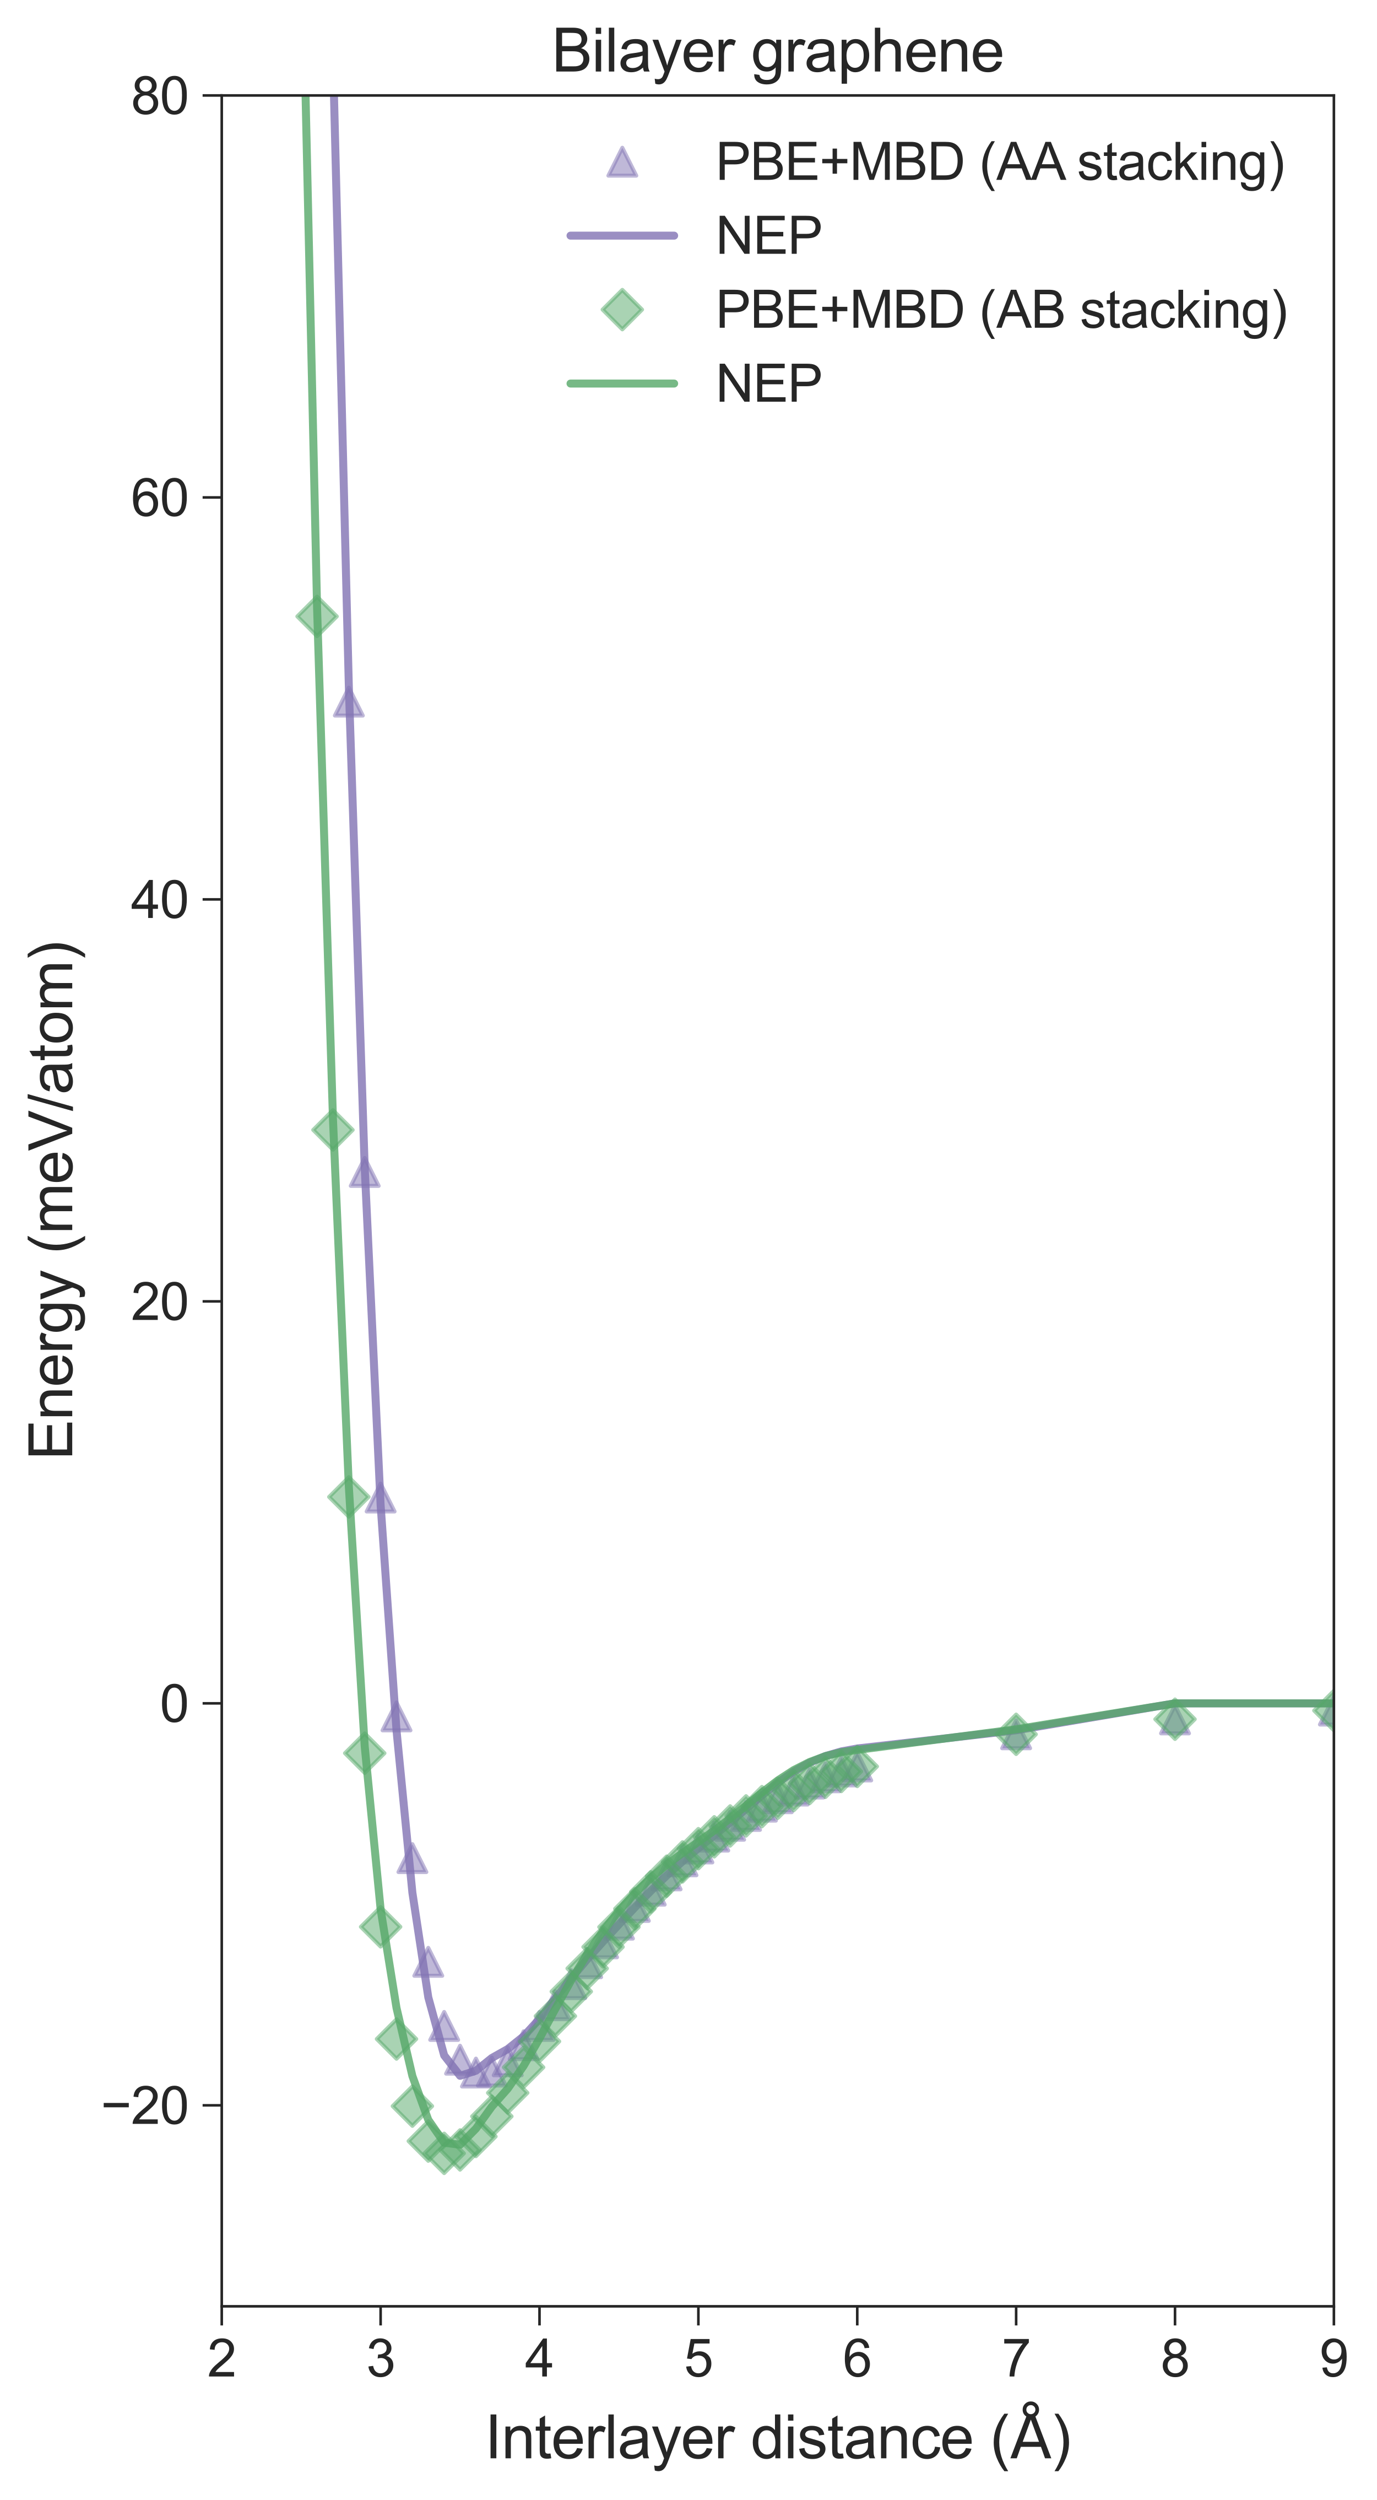 <?xml version="1.0" encoding="utf-8" standalone="no"?>
<!DOCTYPE svg PUBLIC "-//W3C//DTD SVG 1.1//EN"
  "http://www.w3.org/Graphics/SVG/1.1/DTD/svg11.dtd">
<svg xmlns:xlink="http://www.w3.org/1999/xlink" width="345.442pt" height="626.976pt" viewBox="0 0 345.442 626.976" xmlns="http://www.w3.org/2000/svg" version="1.1">
 <defs>
  <style type="text/css">*{stroke-linejoin: round; stroke-linecap: butt}</style>
 </defs>
 <g id="figure_1">
  <g id="patch_1">
   <path d="M 0 626.976 
L 345.442 626.976 
L 345.442 0 
L 0 0 
z
" style="fill: #ffffff"/>
  </g>
  <g id="axes_1">
   <g id="patch_2">
    <path d="M 55.628 578.337 
L 334.628 578.337 
L 334.628 23.937 
L 55.628 23.937 
z
" style="fill: #ffffff"/>
   </g>
   <g id="matplotlib.axis_1">
    <g id="xtick_1">
     <g id="line2d_1">
      <defs>
       <path id="m3a10767488" d="M 0 0 
L 0 4.8 
" style="stroke: #262626; stroke-width: 0.65"/>
      </defs>
      <g>
       <use xlink:href="#m3a10767488" x="55.628" y="578.337" style="fill: #262626; stroke: #262626; stroke-width: 0.65"/>
      </g>
     </g>
     <g id="text_1">
      <!-- 2 -->
      <g style="fill: #262626" transform="translate(52.013 595.942) scale(0.13 -0.13)">
       <defs>
        <path id="ArialMT-32" d="M 3222 541 
L 3222 0 
L 194 0 
Q 188 203 259 391 
Q 375 700 629 1000 
Q 884 1300 1366 1694 
Q 2113 2306 2375 2664 
Q 2638 3022 2638 3341 
Q 2638 3675 2398 3904 
Q 2159 4134 1775 4134 
Q 1369 4134 1125 3890 
Q 881 3647 878 3216 
L 300 3275 
Q 359 3922 746 4261 
Q 1134 4600 1788 4600 
Q 2447 4600 2831 4234 
Q 3216 3869 3216 3328 
Q 3216 3053 3103 2787 
Q 2991 2522 2730 2228 
Q 2469 1934 1863 1422 
Q 1356 997 1212 845 
Q 1069 694 975 541 
L 3222 541 
z
" transform="scale(0.016)"/>
       </defs>
       <use xlink:href="#ArialMT-32"/>
      </g>
     </g>
    </g>
    <g id="xtick_2">
     <g id="line2d_2">
      <g>
       <use xlink:href="#m3a10767488" x="95.485" y="578.337" style="fill: #262626; stroke: #262626; stroke-width: 0.65"/>
      </g>
     </g>
     <g id="text_2">
      <!-- 3 -->
      <g style="fill: #262626" transform="translate(91.87 595.942) scale(0.13 -0.13)">
       <defs>
        <path id="ArialMT-33" d="M 269 1209 
L 831 1284 
Q 928 806 1161 595 
Q 1394 384 1728 384 
Q 2125 384 2398 659 
Q 2672 934 2672 1341 
Q 2672 1728 2419 1979 
Q 2166 2231 1775 2231 
Q 1616 2231 1378 2169 
L 1441 2663 
Q 1497 2656 1531 2656 
Q 1891 2656 2178 2843 
Q 2466 3031 2466 3422 
Q 2466 3731 2256 3934 
Q 2047 4138 1716 4138 
Q 1388 4138 1169 3931 
Q 950 3725 888 3313 
L 325 3413 
Q 428 3978 793 4289 
Q 1159 4600 1703 4600 
Q 2078 4600 2393 4439 
Q 2709 4278 2876 4000 
Q 3044 3722 3044 3409 
Q 3044 3113 2884 2869 
Q 2725 2625 2413 2481 
Q 2819 2388 3044 2092 
Q 3269 1797 3269 1353 
Q 3269 753 2831 336 
Q 2394 -81 1725 -81 
Q 1122 -81 723 278 
Q 325 638 269 1209 
z
" transform="scale(0.016)"/>
       </defs>
       <use xlink:href="#ArialMT-33"/>
      </g>
     </g>
    </g>
    <g id="xtick_3">
     <g id="line2d_3">
      <g>
       <use xlink:href="#m3a10767488" x="135.342" y="578.337" style="fill: #262626; stroke: #262626; stroke-width: 0.65"/>
      </g>
     </g>
     <g id="text_3">
      <!-- 4 -->
      <g style="fill: #262626" transform="translate(131.727 595.942) scale(0.13 -0.13)">
       <defs>
        <path id="ArialMT-34" d="M 2069 0 
L 2069 1097 
L 81 1097 
L 81 1613 
L 2172 4581 
L 2631 4581 
L 2631 1613 
L 3250 1613 
L 3250 1097 
L 2631 1097 
L 2631 0 
L 2069 0 
z
M 2069 1613 
L 2069 3678 
L 634 1613 
L 2069 1613 
z
" transform="scale(0.016)"/>
       </defs>
       <use xlink:href="#ArialMT-34"/>
      </g>
     </g>
    </g>
    <g id="xtick_4">
     <g id="line2d_4">
      <g>
       <use xlink:href="#m3a10767488" x="175.199" y="578.337" style="fill: #262626; stroke: #262626; stroke-width: 0.65"/>
      </g>
     </g>
     <g id="text_4">
      <!-- 5 -->
      <g style="fill: #262626" transform="translate(171.585 595.942) scale(0.13 -0.13)">
       <defs>
        <path id="ArialMT-35" d="M 266 1200 
L 856 1250 
Q 922 819 1161 601 
Q 1400 384 1738 384 
Q 2144 384 2425 690 
Q 2706 997 2706 1503 
Q 2706 1984 2436 2262 
Q 2166 2541 1728 2541 
Q 1456 2541 1237 2417 
Q 1019 2294 894 2097 
L 366 2166 
L 809 4519 
L 3088 4519 
L 3088 3981 
L 1259 3981 
L 1013 2750 
Q 1425 3038 1878 3038 
Q 2478 3038 2890 2622 
Q 3303 2206 3303 1553 
Q 3303 931 2941 478 
Q 2500 -78 1738 -78 
Q 1113 -78 717 272 
Q 322 622 266 1200 
z
" transform="scale(0.016)"/>
       </defs>
       <use xlink:href="#ArialMT-35"/>
      </g>
     </g>
    </g>
    <g id="xtick_5">
     <g id="line2d_5">
      <g>
       <use xlink:href="#m3a10767488" x="215.056" y="578.337" style="fill: #262626; stroke: #262626; stroke-width: 0.65"/>
      </g>
     </g>
     <g id="text_5">
      <!-- 6 -->
      <g style="fill: #262626" transform="translate(211.442 595.942) scale(0.13 -0.13)">
       <defs>
        <path id="ArialMT-36" d="M 3184 3459 
L 2625 3416 
Q 2550 3747 2413 3897 
Q 2184 4138 1850 4138 
Q 1581 4138 1378 3988 
Q 1113 3794 959 3422 
Q 806 3050 800 2363 
Q 1003 2672 1297 2822 
Q 1591 2972 1913 2972 
Q 2475 2972 2870 2558 
Q 3266 2144 3266 1488 
Q 3266 1056 3080 686 
Q 2894 316 2569 119 
Q 2244 -78 1831 -78 
Q 1128 -78 684 439 
Q 241 956 241 2144 
Q 241 3472 731 4075 
Q 1159 4600 1884 4600 
Q 2425 4600 2770 4297 
Q 3116 3994 3184 3459 
z
M 888 1484 
Q 888 1194 1011 928 
Q 1134 663 1356 523 
Q 1578 384 1822 384 
Q 2178 384 2434 671 
Q 2691 959 2691 1453 
Q 2691 1928 2437 2201 
Q 2184 2475 1800 2475 
Q 1419 2475 1153 2201 
Q 888 1928 888 1484 
z
" transform="scale(0.016)"/>
       </defs>
       <use xlink:href="#ArialMT-36"/>
      </g>
     </g>
    </g>
    <g id="xtick_6">
     <g id="line2d_6">
      <g>
       <use xlink:href="#m3a10767488" x="254.914" y="578.337" style="fill: #262626; stroke: #262626; stroke-width: 0.65"/>
      </g>
     </g>
     <g id="text_6">
      <!-- 7 -->
      <g style="fill: #262626" transform="translate(251.299 595.942) scale(0.13 -0.13)">
       <defs>
        <path id="ArialMT-37" d="M 303 3981 
L 303 4522 
L 3269 4522 
L 3269 4084 
Q 2831 3619 2401 2847 
Q 1972 2075 1738 1259 
Q 1569 684 1522 0 
L 944 0 
Q 953 541 1156 1306 
Q 1359 2072 1739 2783 
Q 2119 3494 2547 3981 
L 303 3981 
z
" transform="scale(0.016)"/>
       </defs>
       <use xlink:href="#ArialMT-37"/>
      </g>
     </g>
    </g>
    <g id="xtick_7">
     <g id="line2d_7">
      <g>
       <use xlink:href="#m3a10767488" x="294.771" y="578.337" style="fill: #262626; stroke: #262626; stroke-width: 0.65"/>
      </g>
     </g>
     <g id="text_7">
      <!-- 8 -->
      <g style="fill: #262626" transform="translate(291.156 595.942) scale(0.13 -0.13)">
       <defs>
        <path id="ArialMT-38" d="M 1131 2484 
Q 781 2613 612 2850 
Q 444 3088 444 3419 
Q 444 3919 803 4259 
Q 1163 4600 1759 4600 
Q 2359 4600 2725 4251 
Q 3091 3903 3091 3403 
Q 3091 3084 2923 2848 
Q 2756 2613 2416 2484 
Q 2838 2347 3058 2040 
Q 3278 1734 3278 1309 
Q 3278 722 2862 322 
Q 2447 -78 1769 -78 
Q 1091 -78 675 323 
Q 259 725 259 1325 
Q 259 1772 486 2073 
Q 713 2375 1131 2484 
z
M 1019 3438 
Q 1019 3113 1228 2906 
Q 1438 2700 1772 2700 
Q 2097 2700 2305 2904 
Q 2513 3109 2513 3406 
Q 2513 3716 2298 3927 
Q 2084 4138 1766 4138 
Q 1444 4138 1231 3931 
Q 1019 3725 1019 3438 
z
M 838 1322 
Q 838 1081 952 856 
Q 1066 631 1291 507 
Q 1516 384 1775 384 
Q 2178 384 2440 643 
Q 2703 903 2703 1303 
Q 2703 1709 2433 1975 
Q 2163 2241 1756 2241 
Q 1359 2241 1098 1978 
Q 838 1716 838 1322 
z
" transform="scale(0.016)"/>
       </defs>
       <use xlink:href="#ArialMT-38"/>
      </g>
     </g>
    </g>
    <g id="xtick_8">
     <g id="line2d_8">
      <g>
       <use xlink:href="#m3a10767488" x="334.628" y="578.337" style="fill: #262626; stroke: #262626; stroke-width: 0.65"/>
      </g>
     </g>
     <g id="text_8">
      <!-- 9 -->
      <g style="fill: #262626" transform="translate(331.013 595.942) scale(0.13 -0.13)">
       <defs>
        <path id="ArialMT-39" d="M 350 1059 
L 891 1109 
Q 959 728 1153 556 
Q 1347 384 1650 384 
Q 1909 384 2104 503 
Q 2300 622 2425 820 
Q 2550 1019 2634 1356 
Q 2719 1694 2719 2044 
Q 2719 2081 2716 2156 
Q 2547 1888 2255 1720 
Q 1963 1553 1622 1553 
Q 1053 1553 659 1965 
Q 266 2378 266 3053 
Q 266 3750 677 4175 
Q 1088 4600 1706 4600 
Q 2153 4600 2523 4359 
Q 2894 4119 3086 3673 
Q 3278 3228 3278 2384 
Q 3278 1506 3087 986 
Q 2897 466 2520 194 
Q 2144 -78 1638 -78 
Q 1100 -78 759 220 
Q 419 519 350 1059 
z
M 2653 3081 
Q 2653 3566 2395 3850 
Q 2138 4134 1775 4134 
Q 1400 4134 1122 3828 
Q 844 3522 844 3034 
Q 844 2597 1108 2323 
Q 1372 2050 1759 2050 
Q 2150 2050 2401 2323 
Q 2653 2597 2653 3081 
z
" transform="scale(0.016)"/>
       </defs>
       <use xlink:href="#ArialMT-39"/>
      </g>
     </g>
    </g>
    <g id="text_9">
     <!-- Interlayer distance ($\mathrm{\AA}$) -->
     <g style="fill: #262626" transform="translate(121.628 616.476) scale(0.15 -0.15)">
      <defs>
       <path id="ArialMT-49" d="M 597 0 
L 597 4581 
L 1203 4581 
L 1203 0 
L 597 0 
z
" transform="scale(0.016)"/>
       <path id="ArialMT-6e" d="M 422 0 
L 422 3319 
L 928 3319 
L 928 2847 
Q 1294 3394 1984 3394 
Q 2284 3394 2536 3286 
Q 2788 3178 2913 3003 
Q 3038 2828 3088 2588 
Q 3119 2431 3119 2041 
L 3119 0 
L 2556 0 
L 2556 2019 
Q 2556 2363 2490 2533 
Q 2425 2703 2258 2804 
Q 2091 2906 1866 2906 
Q 1506 2906 1245 2678 
Q 984 2450 984 1813 
L 984 0 
L 422 0 
z
" transform="scale(0.016)"/>
       <path id="ArialMT-74" d="M 1650 503 
L 1731 6 
Q 1494 -44 1306 -44 
Q 1000 -44 831 53 
Q 663 150 594 308 
Q 525 466 525 972 
L 525 2881 
L 113 2881 
L 113 3319 
L 525 3319 
L 525 4141 
L 1084 4478 
L 1084 3319 
L 1650 3319 
L 1650 2881 
L 1084 2881 
L 1084 941 
Q 1084 700 1114 631 
Q 1144 563 1211 522 
Q 1278 481 1403 481 
Q 1497 481 1650 503 
z
" transform="scale(0.016)"/>
       <path id="ArialMT-65" d="M 2694 1069 
L 3275 997 
Q 3138 488 2766 206 
Q 2394 -75 1816 -75 
Q 1088 -75 661 373 
Q 234 822 234 1631 
Q 234 2469 665 2931 
Q 1097 3394 1784 3394 
Q 2450 3394 2872 2941 
Q 3294 2488 3294 1666 
Q 3294 1616 3291 1516 
L 816 1516 
Q 847 969 1125 678 
Q 1403 388 1819 388 
Q 2128 388 2347 550 
Q 2566 713 2694 1069 
z
M 847 1978 
L 2700 1978 
Q 2663 2397 2488 2606 
Q 2219 2931 1791 2931 
Q 1403 2931 1139 2672 
Q 875 2413 847 1978 
z
" transform="scale(0.016)"/>
       <path id="ArialMT-72" d="M 416 0 
L 416 3319 
L 922 3319 
L 922 2816 
Q 1116 3169 1280 3281 
Q 1444 3394 1641 3394 
Q 1925 3394 2219 3213 
L 2025 2691 
Q 1819 2813 1613 2813 
Q 1428 2813 1281 2702 
Q 1134 2591 1072 2394 
Q 978 2094 978 1738 
L 978 0 
L 416 0 
z
" transform="scale(0.016)"/>
       <path id="ArialMT-6c" d="M 409 0 
L 409 4581 
L 972 4581 
L 972 0 
L 409 0 
z
" transform="scale(0.016)"/>
       <path id="ArialMT-61" d="M 2588 409 
Q 2275 144 1986 34 
Q 1697 -75 1366 -75 
Q 819 -75 525 192 
Q 231 459 231 875 
Q 231 1119 342 1320 
Q 453 1522 633 1644 
Q 813 1766 1038 1828 
Q 1203 1872 1538 1913 
Q 2219 1994 2541 2106 
Q 2544 2222 2544 2253 
Q 2544 2597 2384 2738 
Q 2169 2928 1744 2928 
Q 1347 2928 1158 2789 
Q 969 2650 878 2297 
L 328 2372 
Q 403 2725 575 2942 
Q 747 3159 1072 3276 
Q 1397 3394 1825 3394 
Q 2250 3394 2515 3294 
Q 2781 3194 2906 3042 
Q 3031 2891 3081 2659 
Q 3109 2516 3109 2141 
L 3109 1391 
Q 3109 606 3145 398 
Q 3181 191 3288 0 
L 2700 0 
Q 2613 175 2588 409 
z
M 2541 1666 
Q 2234 1541 1622 1453 
Q 1275 1403 1131 1340 
Q 988 1278 909 1158 
Q 831 1038 831 891 
Q 831 666 1001 516 
Q 1172 366 1500 366 
Q 1825 366 2078 508 
Q 2331 650 2450 897 
Q 2541 1088 2541 1459 
L 2541 1666 
z
" transform="scale(0.016)"/>
       <path id="ArialMT-79" d="M 397 -1278 
L 334 -750 
Q 519 -800 656 -800 
Q 844 -800 956 -737 
Q 1069 -675 1141 -563 
Q 1194 -478 1313 -144 
Q 1328 -97 1363 -6 
L 103 3319 
L 709 3319 
L 1400 1397 
Q 1534 1031 1641 628 
Q 1738 1016 1872 1384 
L 2581 3319 
L 3144 3319 
L 1881 -56 
Q 1678 -603 1566 -809 
Q 1416 -1088 1222 -1217 
Q 1028 -1347 759 -1347 
Q 597 -1347 397 -1278 
z
" transform="scale(0.016)"/>
       <path id="ArialMT-20" transform="scale(0.016)"/>
       <path id="ArialMT-64" d="M 2575 0 
L 2575 419 
Q 2259 -75 1647 -75 
Q 1250 -75 917 144 
Q 584 363 401 755 
Q 219 1147 219 1656 
Q 219 2153 384 2558 
Q 550 2963 881 3178 
Q 1213 3394 1622 3394 
Q 1922 3394 2156 3267 
Q 2391 3141 2538 2938 
L 2538 4581 
L 3097 4581 
L 3097 0 
L 2575 0 
z
M 797 1656 
Q 797 1019 1065 703 
Q 1334 388 1700 388 
Q 2069 388 2326 689 
Q 2584 991 2584 1609 
Q 2584 2291 2321 2609 
Q 2059 2928 1675 2928 
Q 1300 2928 1048 2622 
Q 797 2316 797 1656 
z
" transform="scale(0.016)"/>
       <path id="ArialMT-69" d="M 425 3934 
L 425 4581 
L 988 4581 
L 988 3934 
L 425 3934 
z
M 425 0 
L 425 3319 
L 988 3319 
L 988 0 
L 425 0 
z
" transform="scale(0.016)"/>
       <path id="ArialMT-73" d="M 197 991 
L 753 1078 
Q 800 744 1014 566 
Q 1228 388 1613 388 
Q 2000 388 2187 545 
Q 2375 703 2375 916 
Q 2375 1106 2209 1216 
Q 2094 1291 1634 1406 
Q 1016 1563 777 1677 
Q 538 1791 414 1992 
Q 291 2194 291 2438 
Q 291 2659 392 2848 
Q 494 3038 669 3163 
Q 800 3259 1026 3326 
Q 1253 3394 1513 3394 
Q 1903 3394 2198 3281 
Q 2494 3169 2634 2976 
Q 2775 2784 2828 2463 
L 2278 2388 
Q 2241 2644 2061 2787 
Q 1881 2931 1553 2931 
Q 1166 2931 1000 2803 
Q 834 2675 834 2503 
Q 834 2394 903 2306 
Q 972 2216 1119 2156 
Q 1203 2125 1616 2013 
Q 2213 1853 2448 1751 
Q 2684 1650 2818 1456 
Q 2953 1263 2953 975 
Q 2953 694 2789 445 
Q 2625 197 2315 61 
Q 2006 -75 1616 -75 
Q 969 -75 630 194 
Q 291 463 197 991 
z
" transform="scale(0.016)"/>
       <path id="ArialMT-63" d="M 2588 1216 
L 3141 1144 
Q 3050 572 2676 248 
Q 2303 -75 1759 -75 
Q 1078 -75 664 370 
Q 250 816 250 1647 
Q 250 2184 428 2587 
Q 606 2991 970 3192 
Q 1334 3394 1763 3394 
Q 2303 3394 2647 3120 
Q 2991 2847 3088 2344 
L 2541 2259 
Q 2463 2594 2264 2762 
Q 2066 2931 1784 2931 
Q 1359 2931 1093 2626 
Q 828 2322 828 1663 
Q 828 994 1084 691 
Q 1341 388 1753 388 
Q 2084 388 2306 591 
Q 2528 794 2588 1216 
z
" transform="scale(0.016)"/>
       <path id="ArialMT-28" d="M 1497 -1347 
Q 1031 -759 709 28 
Q 388 816 388 1659 
Q 388 2403 628 3084 
Q 909 3875 1497 4659 
L 1900 4659 
Q 1522 4009 1400 3731 
Q 1209 3300 1100 2831 
Q 966 2247 966 1656 
Q 966 153 1900 -1347 
L 1497 -1347 
z
" transform="scale(0.016)"/>
       <path id="DejaVuSans-c5" d="M 2663 5081 
Q 2663 5278 2523 5417 
Q 2384 5556 2188 5556 
Q 1988 5556 1852 5420 
Q 1716 5284 1716 5081 
Q 1716 4884 1853 4746 
Q 1991 4609 2188 4609 
Q 2384 4609 2523 4746 
Q 2663 4884 2663 5081 
z
M 2188 4044 
L 1338 1722 
L 3041 1722 
L 2188 4044 
z
M 1716 4366 
Q 1525 4494 1428 4673 
Q 1331 4853 1331 5081 
Q 1331 5441 1579 5691 
Q 1828 5941 2188 5941 
Q 2544 5941 2795 5689 
Q 3047 5438 3047 5081 
Q 3047 4863 2948 4678 
Q 2850 4494 2663 4366 
L 4325 0 
L 3669 0 
L 3244 1197 
L 1141 1197 
L 716 0 
L 50 0 
L 1716 4366 
z
" transform="scale(0.016)"/>
       <path id="ArialMT-29" d="M 791 -1347 
L 388 -1347 
Q 1322 153 1322 1656 
Q 1322 2244 1188 2822 
Q 1081 3291 891 3722 
Q 769 4003 388 4659 
L 791 4659 
Q 1378 3875 1659 3084 
Q 1900 2403 1900 1659 
Q 1900 816 1576 28 
Q 1253 -759 791 -1347 
z
" transform="scale(0.016)"/>
      </defs>
      <use xlink:href="#ArialMT-49" transform="translate(0 0.172)"/>
      <use xlink:href="#ArialMT-6e" transform="translate(27.783 0.172)"/>
      <use xlink:href="#ArialMT-74" transform="translate(83.398 0.172)"/>
      <use xlink:href="#ArialMT-65" transform="translate(111.182 0.172)"/>
      <use xlink:href="#ArialMT-72" transform="translate(166.797 0.172)"/>
      <use xlink:href="#ArialMT-6c" transform="translate(200.098 0.172)"/>
      <use xlink:href="#ArialMT-61" transform="translate(222.314 0.172)"/>
      <use xlink:href="#ArialMT-79" transform="translate(277.93 0.172)"/>
      <use xlink:href="#ArialMT-65" transform="translate(327.93 0.172)"/>
      <use xlink:href="#ArialMT-72" transform="translate(383.545 0.172)"/>
      <use xlink:href="#ArialMT-20" transform="translate(416.846 0.172)"/>
      <use xlink:href="#ArialMT-64" transform="translate(444.629 0.172)"/>
      <use xlink:href="#ArialMT-69" transform="translate(500.244 0.172)"/>
      <use xlink:href="#ArialMT-73" transform="translate(522.461 0.172)"/>
      <use xlink:href="#ArialMT-74" transform="translate(572.461 0.172)"/>
      <use xlink:href="#ArialMT-61" transform="translate(600.244 0.172)"/>
      <use xlink:href="#ArialMT-6e" transform="translate(655.859 0.172)"/>
      <use xlink:href="#ArialMT-63" transform="translate(711.475 0.172)"/>
      <use xlink:href="#ArialMT-65" transform="translate(761.475 0.172)"/>
      <use xlink:href="#ArialMT-20" transform="translate(817.09 0.172)"/>
      <use xlink:href="#ArialMT-28" transform="translate(844.873 0.172)"/>
      <use xlink:href="#DejaVuSans-c5" transform="translate(878.174 0.172)"/>
      <use xlink:href="#ArialMT-29" transform="translate(946.582 0.172)"/>
     </g>
    </g>
   </g>
   <g id="matplotlib.axis_2">
    <g id="ytick_1">
     <g id="line2d_9">
      <defs>
       <path id="m61418f4a9e" d="M 0 0 
L -4.8 0 
" style="stroke: #262626; stroke-width: 0.65"/>
      </defs>
      <g>
       <use xlink:href="#m61418f4a9e" x="55.628" y="527.937" style="fill: #262626; stroke: #262626; stroke-width: 0.65"/>
      </g>
     </g>
     <g id="text_10">
      <!-- −20 -->
      <g style="fill: #262626" transform="translate(25.277 532.589) scale(0.13 -0.13)">
       <defs>
        <path id="ArialMT-2212" d="M 3381 1997 
L 356 1997 
L 356 2522 
L 3381 2522 
L 3381 1997 
z
" transform="scale(0.016)"/>
        <path id="ArialMT-30" d="M 266 2259 
Q 266 3072 433 3567 
Q 600 4063 929 4331 
Q 1259 4600 1759 4600 
Q 2128 4600 2406 4451 
Q 2684 4303 2865 4023 
Q 3047 3744 3150 3342 
Q 3253 2941 3253 2259 
Q 3253 1453 3087 958 
Q 2922 463 2592 192 
Q 2263 -78 1759 -78 
Q 1097 -78 719 397 
Q 266 969 266 2259 
z
M 844 2259 
Q 844 1131 1108 757 
Q 1372 384 1759 384 
Q 2147 384 2411 759 
Q 2675 1134 2675 2259 
Q 2675 3391 2411 3762 
Q 2147 4134 1753 4134 
Q 1366 4134 1134 3806 
Q 844 3388 844 2259 
z
" transform="scale(0.016)"/>
       </defs>
       <use xlink:href="#ArialMT-2212"/>
       <use xlink:href="#ArialMT-32" x="58.398"/>
       <use xlink:href="#ArialMT-30" x="114.014"/>
      </g>
     </g>
    </g>
    <g id="ytick_2">
     <g id="line2d_10">
      <g>
       <use xlink:href="#m61418f4a9e" x="55.628" y="427.137" style="fill: #262626; stroke: #262626; stroke-width: 0.65"/>
      </g>
     </g>
     <g id="text_11">
      <!-- 0 -->
      <g style="fill: #262626" transform="translate(40.099 431.789) scale(0.13 -0.13)">
       <use xlink:href="#ArialMT-30"/>
      </g>
     </g>
    </g>
    <g id="ytick_3">
     <g id="line2d_11">
      <g>
       <use xlink:href="#m61418f4a9e" x="55.628" y="326.337" style="fill: #262626; stroke: #262626; stroke-width: 0.65"/>
      </g>
     </g>
     <g id="text_12">
      <!-- 20 -->
      <g style="fill: #262626" transform="translate(32.869 330.989) scale(0.13 -0.13)">
       <use xlink:href="#ArialMT-32"/>
       <use xlink:href="#ArialMT-30" x="55.615"/>
      </g>
     </g>
    </g>
    <g id="ytick_4">
     <g id="line2d_12">
      <g>
       <use xlink:href="#m61418f4a9e" x="55.628" y="225.537" style="fill: #262626; stroke: #262626; stroke-width: 0.65"/>
      </g>
     </g>
     <g id="text_13">
      <!-- 40 -->
      <g style="fill: #262626" transform="translate(32.869 230.189) scale(0.13 -0.13)">
       <use xlink:href="#ArialMT-34"/>
       <use xlink:href="#ArialMT-30" x="55.615"/>
      </g>
     </g>
    </g>
    <g id="ytick_5">
     <g id="line2d_13">
      <g>
       <use xlink:href="#m61418f4a9e" x="55.628" y="124.737" style="fill: #262626; stroke: #262626; stroke-width: 0.65"/>
      </g>
     </g>
     <g id="text_14">
      <!-- 60 -->
      <g style="fill: #262626" transform="translate(32.869 129.389) scale(0.13 -0.13)">
       <use xlink:href="#ArialMT-36"/>
       <use xlink:href="#ArialMT-30" x="55.615"/>
      </g>
     </g>
    </g>
    <g id="ytick_6">
     <g id="line2d_14">
      <g>
       <use xlink:href="#m61418f4a9e" x="55.628" y="23.937" style="fill: #262626; stroke: #262626; stroke-width: 0.65"/>
      </g>
     </g>
     <g id="text_15">
      <!-- 80 -->
      <g style="fill: #262626" transform="translate(32.869 28.589) scale(0.13 -0.13)">
       <use xlink:href="#ArialMT-38"/>
       <use xlink:href="#ArialMT-30" x="55.615"/>
      </g>
     </g>
    </g>
    <g id="text_16">
     <!-- Energy (meV/atom) -->
     <g style="fill: #262626" transform="translate(18.12 366.154) rotate(-90) scale(0.15 -0.15)">
      <defs>
       <path id="ArialMT-45" d="M 506 0 
L 506 4581 
L 3819 4581 
L 3819 4041 
L 1113 4041 
L 1113 2638 
L 3647 2638 
L 3647 2100 
L 1113 2100 
L 1113 541 
L 3925 541 
L 3925 0 
L 506 0 
z
" transform="scale(0.016)"/>
       <path id="ArialMT-67" d="M 319 -275 
L 866 -356 
Q 900 -609 1056 -725 
Q 1266 -881 1628 -881 
Q 2019 -881 2231 -725 
Q 2444 -569 2519 -288 
Q 2563 -116 2559 434 
Q 2191 0 1641 0 
Q 956 0 581 494 
Q 206 988 206 1678 
Q 206 2153 378 2554 
Q 550 2956 876 3175 
Q 1203 3394 1644 3394 
Q 2231 3394 2613 2919 
L 2613 3319 
L 3131 3319 
L 3131 450 
Q 3131 -325 2973 -648 
Q 2816 -972 2473 -1159 
Q 2131 -1347 1631 -1347 
Q 1038 -1347 672 -1080 
Q 306 -813 319 -275 
z
M 784 1719 
Q 784 1066 1043 766 
Q 1303 466 1694 466 
Q 2081 466 2343 764 
Q 2606 1063 2606 1700 
Q 2606 2309 2336 2618 
Q 2066 2928 1684 2928 
Q 1309 2928 1046 2623 
Q 784 2319 784 1719 
z
" transform="scale(0.016)"/>
       <path id="ArialMT-6d" d="M 422 0 
L 422 3319 
L 925 3319 
L 925 2853 
Q 1081 3097 1340 3245 
Q 1600 3394 1931 3394 
Q 2300 3394 2536 3241 
Q 2772 3088 2869 2813 
Q 3263 3394 3894 3394 
Q 4388 3394 4653 3120 
Q 4919 2847 4919 2278 
L 4919 0 
L 4359 0 
L 4359 2091 
Q 4359 2428 4304 2576 
Q 4250 2725 4106 2815 
Q 3963 2906 3769 2906 
Q 3419 2906 3187 2673 
Q 2956 2441 2956 1928 
L 2956 0 
L 2394 0 
L 2394 2156 
Q 2394 2531 2256 2718 
Q 2119 2906 1806 2906 
Q 1569 2906 1367 2781 
Q 1166 2656 1075 2415 
Q 984 2175 984 1722 
L 984 0 
L 422 0 
z
" transform="scale(0.016)"/>
       <path id="ArialMT-56" d="M 1803 0 
L 28 4581 
L 684 4581 
L 1875 1253 
Q 2019 853 2116 503 
Q 2222 878 2363 1253 
L 3600 4581 
L 4219 4581 
L 2425 0 
L 1803 0 
z
" transform="scale(0.016)"/>
       <path id="ArialMT-2f" d="M 0 -78 
L 1328 4659 
L 1778 4659 
L 453 -78 
L 0 -78 
z
" transform="scale(0.016)"/>
       <path id="ArialMT-6f" d="M 213 1659 
Q 213 2581 725 3025 
Q 1153 3394 1769 3394 
Q 2453 3394 2887 2945 
Q 3322 2497 3322 1706 
Q 3322 1066 3130 698 
Q 2938 331 2570 128 
Q 2203 -75 1769 -75 
Q 1072 -75 642 372 
Q 213 819 213 1659 
z
M 791 1659 
Q 791 1022 1069 705 
Q 1347 388 1769 388 
Q 2188 388 2466 706 
Q 2744 1025 2744 1678 
Q 2744 2294 2464 2611 
Q 2184 2928 1769 2928 
Q 1347 2928 1069 2612 
Q 791 2297 791 1659 
z
" transform="scale(0.016)"/>
      </defs>
      <use xlink:href="#ArialMT-45"/>
      <use xlink:href="#ArialMT-6e" x="66.699"/>
      <use xlink:href="#ArialMT-65" x="122.314"/>
      <use xlink:href="#ArialMT-72" x="177.93"/>
      <use xlink:href="#ArialMT-67" x="211.23"/>
      <use xlink:href="#ArialMT-79" x="266.846"/>
      <use xlink:href="#ArialMT-20" x="316.846"/>
      <use xlink:href="#ArialMT-28" x="344.629"/>
      <use xlink:href="#ArialMT-6d" x="377.93"/>
      <use xlink:href="#ArialMT-65" x="461.23"/>
      <use xlink:href="#ArialMT-56" x="516.846"/>
      <use xlink:href="#ArialMT-2f" x="583.545"/>
      <use xlink:href="#ArialMT-61" x="611.328"/>
      <use xlink:href="#ArialMT-74" x="666.943"/>
      <use xlink:href="#ArialMT-6f" x="694.727"/>
      <use xlink:href="#ArialMT-6d" x="750.342"/>
      <use xlink:href="#ArialMT-29" x="833.643"/>
     </g>
    </g>
   </g>
   <g id="line2d_15">
    <defs>
     <path id="m1b05e709c6" d="M 0 -3.5 
L -3.5 3.5 
L 3.5 3.5 
z
" style="stroke: #8172b3; stroke-opacity: 0.5; stroke-linejoin: miter"/>
    </defs>
    <g clip-path="url(#p7d2b7c75d9)">
     <use xlink:href="#m1b05e709c6" x="83.303" y="-1" style="fill: #8172b3; fill-opacity: 0.5; stroke: #8172b3; stroke-opacity: 0.5; stroke-linejoin: miter"/>
     <use xlink:href="#m1b05e709c6" x="83.528" y="10.43" style="fill: #8172b3; fill-opacity: 0.5; stroke: #8172b3; stroke-opacity: 0.5; stroke-linejoin: miter"/>
     <use xlink:href="#m1b05e709c6" x="87.514" y="175.943" style="fill: #8172b3; fill-opacity: 0.5; stroke: #8172b3; stroke-opacity: 0.5; stroke-linejoin: miter"/>
     <use xlink:href="#m1b05e709c6" x="91.499" y="293.879" style="fill: #8172b3; fill-opacity: 0.5; stroke: #8172b3; stroke-opacity: 0.5; stroke-linejoin: miter"/>
     <use xlink:href="#m1b05e709c6" x="95.485" y="375.527" style="fill: #8172b3; fill-opacity: 0.5; stroke: #8172b3; stroke-opacity: 0.5; stroke-linejoin: miter"/>
     <use xlink:href="#m1b05e709c6" x="99.471" y="430.413" style="fill: #8172b3; fill-opacity: 0.5; stroke: #8172b3; stroke-opacity: 0.5; stroke-linejoin: miter"/>
     <use xlink:href="#m1b05e709c6" x="103.456" y="465.945" style="fill: #8172b3; fill-opacity: 0.5; stroke: #8172b3; stroke-opacity: 0.5; stroke-linejoin: miter"/>
     <use xlink:href="#m1b05e709c6" x="107.442" y="491.951" style="fill: #8172b3; fill-opacity: 0.5; stroke: #8172b3; stroke-opacity: 0.5; stroke-linejoin: miter"/>
     <use xlink:href="#m1b05e709c6" x="111.428" y="508.029" style="fill: #8172b3; fill-opacity: 0.5; stroke: #8172b3; stroke-opacity: 0.5; stroke-linejoin: miter"/>
     <use xlink:href="#m1b05e709c6" x="115.414" y="516.496" style="fill: #8172b3; fill-opacity: 0.5; stroke: #8172b3; stroke-opacity: 0.5; stroke-linejoin: miter"/>
     <use xlink:href="#m1b05e709c6" x="119.399" y="519.722" style="fill: #8172b3; fill-opacity: 0.5; stroke: #8172b3; stroke-opacity: 0.5; stroke-linejoin: miter"/>
     <use xlink:href="#m1b05e709c6" x="123.385" y="519.47" style="fill: #8172b3; fill-opacity: 0.5; stroke: #8172b3; stroke-opacity: 0.5; stroke-linejoin: miter"/>
     <use xlink:href="#m1b05e709c6" x="127.371" y="516.899" style="fill: #8172b3; fill-opacity: 0.5; stroke: #8172b3; stroke-opacity: 0.5; stroke-linejoin: miter"/>
     <use xlink:href="#m1b05e709c6" x="131.356" y="512.867" style="fill: #8172b3; fill-opacity: 0.5; stroke: #8172b3; stroke-opacity: 0.5; stroke-linejoin: miter"/>
     <use xlink:href="#m1b05e709c6" x="135.342" y="508.029" style="fill: #8172b3; fill-opacity: 0.5; stroke: #8172b3; stroke-opacity: 0.5; stroke-linejoin: miter"/>
     <use xlink:href="#m1b05e709c6" x="139.328" y="502.838" style="fill: #8172b3; fill-opacity: 0.5; stroke: #8172b3; stroke-opacity: 0.5; stroke-linejoin: miter"/>
     <use xlink:href="#m1b05e709c6" x="143.314" y="497.546" style="fill: #8172b3; fill-opacity: 0.5; stroke: #8172b3; stroke-opacity: 0.5; stroke-linejoin: miter"/>
     <use xlink:href="#m1b05e709c6" x="147.299" y="492.304" style="fill: #8172b3; fill-opacity: 0.5; stroke: #8172b3; stroke-opacity: 0.5; stroke-linejoin: miter"/>
     <use xlink:href="#m1b05e709c6" x="151.285" y="487.314" style="fill: #8172b3; fill-opacity: 0.5; stroke: #8172b3; stroke-opacity: 0.5; stroke-linejoin: miter"/>
     <use xlink:href="#m1b05e709c6" x="155.271" y="482.627" style="fill: #8172b3; fill-opacity: 0.5; stroke: #8172b3; stroke-opacity: 0.5; stroke-linejoin: miter"/>
     <use xlink:href="#m1b05e709c6" x="159.256" y="478.192" style="fill: #8172b3; fill-opacity: 0.5; stroke: #8172b3; stroke-opacity: 0.5; stroke-linejoin: miter"/>
     <use xlink:href="#m1b05e709c6" x="163.242" y="474.11" style="fill: #8172b3; fill-opacity: 0.5; stroke: #8172b3; stroke-opacity: 0.5; stroke-linejoin: miter"/>
     <use xlink:href="#m1b05e709c6" x="167.228" y="470.279" style="fill: #8172b3; fill-opacity: 0.5; stroke: #8172b3; stroke-opacity: 0.5; stroke-linejoin: miter"/>
     <use xlink:href="#m1b05e709c6" x="171.214" y="466.751" style="fill: #8172b3; fill-opacity: 0.5; stroke: #8172b3; stroke-opacity: 0.5; stroke-linejoin: miter"/>
     <use xlink:href="#m1b05e709c6" x="175.199" y="463.526" style="fill: #8172b3; fill-opacity: 0.5; stroke: #8172b3; stroke-opacity: 0.5; stroke-linejoin: miter"/>
     <use xlink:href="#m1b05e709c6" x="179.185" y="460.552" style="fill: #8172b3; fill-opacity: 0.5; stroke: #8172b3; stroke-opacity: 0.5; stroke-linejoin: miter"/>
     <use xlink:href="#m1b05e709c6" x="183.171" y="457.83" style="fill: #8172b3; fill-opacity: 0.5; stroke: #8172b3; stroke-opacity: 0.5; stroke-linejoin: miter"/>
     <use xlink:href="#m1b05e709c6" x="187.156" y="455.361" style="fill: #8172b3; fill-opacity: 0.5; stroke: #8172b3; stroke-opacity: 0.5; stroke-linejoin: miter"/>
     <use xlink:href="#m1b05e709c6" x="191.142" y="453.042" style="fill: #8172b3; fill-opacity: 0.5; stroke: #8172b3; stroke-opacity: 0.5; stroke-linejoin: miter"/>
     <use xlink:href="#m1b05e709c6" x="195.128" y="450.926" style="fill: #8172b3; fill-opacity: 0.5; stroke: #8172b3; stroke-opacity: 0.5; stroke-linejoin: miter"/>
     <use xlink:href="#m1b05e709c6" x="199.114" y="449.01" style="fill: #8172b3; fill-opacity: 0.5; stroke: #8172b3; stroke-opacity: 0.5; stroke-linejoin: miter"/>
     <use xlink:href="#m1b05e709c6" x="203.099" y="447.246" style="fill: #8172b3; fill-opacity: 0.5; stroke: #8172b3; stroke-opacity: 0.5; stroke-linejoin: miter"/>
     <use xlink:href="#m1b05e709c6" x="207.085" y="445.684" style="fill: #8172b3; fill-opacity: 0.5; stroke: #8172b3; stroke-opacity: 0.5; stroke-linejoin: miter"/>
     <use xlink:href="#m1b05e709c6" x="211.071" y="444.222" style="fill: #8172b3; fill-opacity: 0.5; stroke: #8172b3; stroke-opacity: 0.5; stroke-linejoin: miter"/>
     <use xlink:href="#m1b05e709c6" x="215.056" y="442.962" style="fill: #8172b3; fill-opacity: 0.5; stroke: #8172b3; stroke-opacity: 0.5; stroke-linejoin: miter"/>
     <use xlink:href="#m1b05e709c6" x="254.914" y="434.898" style="fill: #8172b3; fill-opacity: 0.5; stroke: #8172b3; stroke-opacity: 0.5; stroke-linejoin: miter"/>
     <use xlink:href="#m1b05e709c6" x="294.771" y="431.169" style="fill: #8172b3; fill-opacity: 0.5; stroke: #8172b3; stroke-opacity: 0.5; stroke-linejoin: miter"/>
     <use xlink:href="#m1b05e709c6" x="334.628" y="428.951" style="fill: #8172b3; fill-opacity: 0.5; stroke: #8172b3; stroke-opacity: 0.5; stroke-linejoin: miter"/>
     <use xlink:href="#m1b05e709c6" x="374.485" y="428.195" style="fill: #8172b3; fill-opacity: 0.5; stroke: #8172b3; stroke-opacity: 0.5; stroke-linejoin: miter"/>
     <use xlink:href="#m1b05e709c6" x="414.342" y="427.137" style="fill: #8172b3; fill-opacity: 0.5; stroke: #8172b3; stroke-opacity: 0.5; stroke-linejoin: miter"/>
     <use xlink:href="#m1b05e709c6" x="454.199" y="426.885" style="fill: #8172b3; fill-opacity: 0.5; stroke: #8172b3; stroke-opacity: 0.5; stroke-linejoin: miter"/>
     <use xlink:href="#m1b05e709c6" x="494.056" y="426.633" style="fill: #8172b3; fill-opacity: 0.5; stroke: #8172b3; stroke-opacity: 0.5; stroke-linejoin: miter"/>
     <use xlink:href="#m1b05e709c6" x="533.914" y="426.23" style="fill: #8172b3; fill-opacity: 0.5; stroke: #8172b3; stroke-opacity: 0.5; stroke-linejoin: miter"/>
     <use xlink:href="#m1b05e709c6" x="573.771" y="426.431" style="fill: #8172b3; fill-opacity: 0.5; stroke: #8172b3; stroke-opacity: 0.5; stroke-linejoin: miter"/>
    </g>
   </g>
   <g id="line2d_16">
    <path d="M 83.242 -1 
L 83.528 13.738 
L 87.514 172.312 
L 91.499 292.96 
L 95.485 377.404 
L 99.471 433.925 
L 103.456 474.628 
L 107.442 500.844 
L 111.428 515.415 
L 115.414 520.532 
L 119.399 519.266 
L 123.385 516.064 
L 127.371 513.824 
L 131.356 510.633 
L 135.342 506.265 
L 139.328 501.096 
L 143.314 496.055 
L 147.299 491.335 
L 151.285 486.884 
L 155.271 482.567 
L 159.256 478.32 
L 163.242 474.201 
L 167.228 470.331 
L 171.214 466.769 
L 175.199 463.454 
L 179.185 460.244 
L 183.171 456.977 
L 187.156 453.599 
L 191.142 450.212 
L 195.128 447.022 
L 199.114 444.247 
L 203.099 442.021 
L 207.085 440.346 
L 211.071 439.184 
L 215.056 438.455 
L 254.914 433.891 
L 294.771 427.137 
L 334.628 427.137 
L 346.442 427.137 
" clip-path="url(#p7d2b7c75d9)" style="fill: none; stroke: #8172b3; stroke-opacity: 0.8; stroke-width: 2; stroke-linecap: round"/>
   </g>
   <g id="line2d_17">
    <defs>
     <path id="m35d7dc0616" d="M 0 4.95 
L 4.95 0 
L 0 -4.95 
L -4.95 0 
z
" style="stroke: #55a868; stroke-opacity: 0.5; stroke-linejoin: miter"/>
    </defs>
    <g clip-path="url(#p7d2b7c75d9)">
     <use xlink:href="#m35d7dc0616" x="76.037" y="-1" style="fill: #55a868; fill-opacity: 0.5; stroke: #55a868; stroke-opacity: 0.5; stroke-linejoin: miter"/>
     <use xlink:href="#m35d7dc0616" x="79.542" y="154.574" style="fill: #55a868; fill-opacity: 0.5; stroke: #55a868; stroke-opacity: 0.5; stroke-linejoin: miter"/>
     <use xlink:href="#m35d7dc0616" x="83.528" y="283.346" style="fill: #55a868; fill-opacity: 0.5; stroke: #55a868; stroke-opacity: 0.5; stroke-linejoin: miter"/>
     <use xlink:href="#m35d7dc0616" x="87.514" y="375.376" style="fill: #55a868; fill-opacity: 0.5; stroke: #55a868; stroke-opacity: 0.5; stroke-linejoin: miter"/>
     <use xlink:href="#m35d7dc0616" x="91.499" y="439.636" style="fill: #55a868; fill-opacity: 0.5; stroke: #55a868; stroke-opacity: 0.5; stroke-linejoin: miter"/>
     <use xlink:href="#m35d7dc0616" x="95.485" y="483.182" style="fill: #55a868; fill-opacity: 0.5; stroke: #55a868; stroke-opacity: 0.5; stroke-linejoin: miter"/>
     <use xlink:href="#m35d7dc0616" x="99.471" y="511.305" style="fill: #55a868; fill-opacity: 0.5; stroke: #55a868; stroke-opacity: 0.5; stroke-linejoin: miter"/>
     <use xlink:href="#m35d7dc0616" x="103.456" y="528.138" style="fill: #55a868; fill-opacity: 0.5; stroke: #55a868; stroke-opacity: 0.5; stroke-linejoin: miter"/>
     <use xlink:href="#m35d7dc0616" x="107.442" y="536.908" style="fill: #55a868; fill-opacity: 0.5; stroke: #55a868; stroke-opacity: 0.5; stroke-linejoin: miter"/>
     <use xlink:href="#m35d7dc0616" x="111.428" y="539.982" style="fill: #55a868; fill-opacity: 0.5; stroke: #55a868; stroke-opacity: 0.5; stroke-linejoin: miter"/>
     <use xlink:href="#m35d7dc0616" x="115.414" y="539.126" style="fill: #55a868; fill-opacity: 0.5; stroke: #55a868; stroke-opacity: 0.5; stroke-linejoin: miter"/>
     <use xlink:href="#m35d7dc0616" x="119.399" y="535.749" style="fill: #55a868; fill-opacity: 0.5; stroke: #55a868; stroke-opacity: 0.5; stroke-linejoin: miter"/>
     <use xlink:href="#m35d7dc0616" x="123.385" y="530.709" style="fill: #55a868; fill-opacity: 0.5; stroke: #55a868; stroke-opacity: 0.5; stroke-linejoin: miter"/>
     <use xlink:href="#m35d7dc0616" x="127.371" y="524.812" style="fill: #55a868; fill-opacity: 0.5; stroke: #55a868; stroke-opacity: 0.5; stroke-linejoin: miter"/>
     <use xlink:href="#m35d7dc0616" x="131.356" y="518.411" style="fill: #55a868; fill-opacity: 0.5; stroke: #55a868; stroke-opacity: 0.5; stroke-linejoin: miter"/>
     <use xlink:href="#m35d7dc0616" x="135.342" y="511.91" style="fill: #55a868; fill-opacity: 0.5; stroke: #55a868; stroke-opacity: 0.5; stroke-linejoin: miter"/>
     <use xlink:href="#m35d7dc0616" x="139.328" y="505.559" style="fill: #55a868; fill-opacity: 0.5; stroke: #55a868; stroke-opacity: 0.5; stroke-linejoin: miter"/>
     <use xlink:href="#m35d7dc0616" x="143.314" y="499.41" style="fill: #55a868; fill-opacity: 0.5; stroke: #55a868; stroke-opacity: 0.5; stroke-linejoin: miter"/>
     <use xlink:href="#m35d7dc0616" x="147.299" y="493.614" style="fill: #55a868; fill-opacity: 0.5; stroke: #55a868; stroke-opacity: 0.5; stroke-linejoin: miter"/>
     <use xlink:href="#m35d7dc0616" x="151.285" y="488.222" style="fill: #55a868; fill-opacity: 0.5; stroke: #55a868; stroke-opacity: 0.5; stroke-linejoin: miter"/>
     <use xlink:href="#m35d7dc0616" x="155.271" y="483.232" style="fill: #55a868; fill-opacity: 0.5; stroke: #55a868; stroke-opacity: 0.5; stroke-linejoin: miter"/>
     <use xlink:href="#m35d7dc0616" x="159.256" y="478.646" style="fill: #55a868; fill-opacity: 0.5; stroke: #55a868; stroke-opacity: 0.5; stroke-linejoin: miter"/>
     <use xlink:href="#m35d7dc0616" x="163.242" y="474.412" style="fill: #55a868; fill-opacity: 0.5; stroke: #55a868; stroke-opacity: 0.5; stroke-linejoin: miter"/>
     <use xlink:href="#m35d7dc0616" x="167.228" y="470.481" style="fill: #55a868; fill-opacity: 0.5; stroke: #55a868; stroke-opacity: 0.5; stroke-linejoin: miter"/>
     <use xlink:href="#m35d7dc0616" x="171.214" y="466.902" style="fill: #55a868; fill-opacity: 0.5; stroke: #55a868; stroke-opacity: 0.5; stroke-linejoin: miter"/>
     <use xlink:href="#m35d7dc0616" x="175.199" y="463.576" style="fill: #55a868; fill-opacity: 0.5; stroke: #55a868; stroke-opacity: 0.5; stroke-linejoin: miter"/>
     <use xlink:href="#m35d7dc0616" x="179.185" y="460.602" style="fill: #55a868; fill-opacity: 0.5; stroke: #55a868; stroke-opacity: 0.5; stroke-linejoin: miter"/>
     <use xlink:href="#m35d7dc0616" x="183.171" y="457.881" style="fill: #55a868; fill-opacity: 0.5; stroke: #55a868; stroke-opacity: 0.5; stroke-linejoin: miter"/>
     <use xlink:href="#m35d7dc0616" x="187.156" y="455.361" style="fill: #55a868; fill-opacity: 0.5; stroke: #55a868; stroke-opacity: 0.5; stroke-linejoin: miter"/>
     <use xlink:href="#m35d7dc0616" x="191.142" y="453.042" style="fill: #55a868; fill-opacity: 0.5; stroke: #55a868; stroke-opacity: 0.5; stroke-linejoin: miter"/>
     <use xlink:href="#m35d7dc0616" x="195.128" y="450.926" style="fill: #55a868; fill-opacity: 0.5; stroke: #55a868; stroke-opacity: 0.5; stroke-linejoin: miter"/>
     <use xlink:href="#m35d7dc0616" x="199.114" y="449.01" style="fill: #55a868; fill-opacity: 0.5; stroke: #55a868; stroke-opacity: 0.5; stroke-linejoin: miter"/>
     <use xlink:href="#m35d7dc0616" x="203.099" y="447.246" style="fill: #55a868; fill-opacity: 0.5; stroke: #55a868; stroke-opacity: 0.5; stroke-linejoin: miter"/>
     <use xlink:href="#m35d7dc0616" x="207.085" y="445.684" style="fill: #55a868; fill-opacity: 0.5; stroke: #55a868; stroke-opacity: 0.5; stroke-linejoin: miter"/>
     <use xlink:href="#m35d7dc0616" x="211.071" y="444.222" style="fill: #55a868; fill-opacity: 0.5; stroke: #55a868; stroke-opacity: 0.5; stroke-linejoin: miter"/>
     <use xlink:href="#m35d7dc0616" x="215.056" y="442.962" style="fill: #55a868; fill-opacity: 0.5; stroke: #55a868; stroke-opacity: 0.5; stroke-linejoin: miter"/>
     <use xlink:href="#m35d7dc0616" x="254.914" y="434.898" style="fill: #55a868; fill-opacity: 0.5; stroke: #55a868; stroke-opacity: 0.5; stroke-linejoin: miter"/>
     <use xlink:href="#m35d7dc0616" x="294.771" y="431.118" style="fill: #55a868; fill-opacity: 0.5; stroke: #55a868; stroke-opacity: 0.5; stroke-linejoin: miter"/>
     <use xlink:href="#m35d7dc0616" x="334.628" y="428.951" style="fill: #55a868; fill-opacity: 0.5; stroke: #55a868; stroke-opacity: 0.5; stroke-linejoin: miter"/>
     <use xlink:href="#m35d7dc0616" x="374.485" y="428.195" style="fill: #55a868; fill-opacity: 0.5; stroke: #55a868; stroke-opacity: 0.5; stroke-linejoin: miter"/>
     <use xlink:href="#m35d7dc0616" x="414.342" y="427.137" style="fill: #55a868; fill-opacity: 0.5; stroke: #55a868; stroke-opacity: 0.5; stroke-linejoin: miter"/>
     <use xlink:href="#m35d7dc0616" x="454.199" y="426.885" style="fill: #55a868; fill-opacity: 0.5; stroke: #55a868; stroke-opacity: 0.5; stroke-linejoin: miter"/>
     <use xlink:href="#m35d7dc0616" x="494.056" y="426.633" style="fill: #55a868; fill-opacity: 0.5; stroke: #55a868; stroke-opacity: 0.5; stroke-linejoin: miter"/>
     <use xlink:href="#m35d7dc0616" x="533.914" y="426.23" style="fill: #55a868; fill-opacity: 0.5; stroke: #55a868; stroke-opacity: 0.5; stroke-linejoin: miter"/>
     <use xlink:href="#m35d7dc0616" x="573.771" y="426.431" style="fill: #55a868; fill-opacity: 0.5; stroke: #55a868; stroke-opacity: 0.5; stroke-linejoin: miter"/>
    </g>
   </g>
   <g id="line2d_18">
    <path d="M 76.094 -1 
L 79.542 152.304 
L 83.528 280.58 
L 87.514 372.849 
L 91.499 437.984 
L 95.485 478.771 
L 99.471 503.516 
L 103.456 520.599 
L 107.442 531.584 
L 111.428 537.314 
L 115.414 537.82 
L 119.399 533.781 
L 123.385 528.254 
L 127.371 523.768 
L 131.356 518.044 
L 135.342 511.167 
L 139.328 503.726 
L 143.314 496.553 
L 147.299 490.012 
L 151.285 484.226 
L 155.271 479.168 
L 159.256 474.764 
L 163.242 470.943 
L 167.228 467.622 
L 171.214 464.659 
L 175.199 461.856 
L 179.185 459.019 
L 183.171 455.991 
L 187.156 452.767 
L 191.142 449.509 
L 195.128 446.464 
L 199.114 443.869 
L 203.099 441.847 
L 207.085 440.369 
L 211.071 439.386 
L 215.056 438.813 
L 254.914 433.636 
L 294.771 427.137 
L 334.628 427.137 
L 346.442 427.137 
" clip-path="url(#p7d2b7c75d9)" style="fill: none; stroke: #55a868; stroke-opacity: 0.8; stroke-width: 2; stroke-linecap: round"/>
   </g>
   <g id="patch_3">
    <path d="M 55.628 578.337 
L 55.628 23.937 
" style="fill: none; stroke: #262626; stroke-width: 0.65; stroke-linejoin: miter; stroke-linecap: square"/>
   </g>
   <g id="patch_4">
    <path d="M 334.628 578.337 
L 334.628 23.937 
" style="fill: none; stroke: #262626; stroke-width: 0.65; stroke-linejoin: miter; stroke-linecap: square"/>
   </g>
   <g id="patch_5">
    <path d="M 55.628 578.337 
L 334.628 578.337 
" style="fill: none; stroke: #262626; stroke-width: 0.65; stroke-linejoin: miter; stroke-linecap: square"/>
   </g>
   <g id="patch_6">
    <path d="M 55.628 23.937 
L 334.628 23.937 
" style="fill: none; stroke: #262626; stroke-width: 0.65; stroke-linejoin: miter; stroke-linecap: square"/>
   </g>
   <g id="text_17">
    <!-- Bilayer graphene -->
    <g style="fill: #262626" transform="translate(138.428 17.937) scale(0.15 -0.15)">
     <defs>
      <path id="ArialMT-42" d="M 469 0 
L 469 4581 
L 2188 4581 
Q 2713 4581 3030 4442 
Q 3347 4303 3526 4014 
Q 3706 3725 3706 3409 
Q 3706 3116 3547 2856 
Q 3388 2597 3066 2438 
Q 3481 2316 3704 2022 
Q 3928 1728 3928 1328 
Q 3928 1006 3792 729 
Q 3656 453 3456 303 
Q 3256 153 2954 76 
Q 2653 0 2216 0 
L 469 0 
z
M 1075 2656 
L 2066 2656 
Q 2469 2656 2644 2709 
Q 2875 2778 2992 2937 
Q 3109 3097 3109 3338 
Q 3109 3566 3000 3739 
Q 2891 3913 2687 3977 
Q 2484 4041 1991 4041 
L 1075 4041 
L 1075 2656 
z
M 1075 541 
L 2216 541 
Q 2509 541 2628 563 
Q 2838 600 2978 687 
Q 3119 775 3209 942 
Q 3300 1109 3300 1328 
Q 3300 1584 3169 1773 
Q 3038 1963 2805 2039 
Q 2572 2116 2134 2116 
L 1075 2116 
L 1075 541 
z
" transform="scale(0.016)"/>
      <path id="ArialMT-70" d="M 422 -1272 
L 422 3319 
L 934 3319 
L 934 2888 
Q 1116 3141 1344 3267 
Q 1572 3394 1897 3394 
Q 2322 3394 2647 3175 
Q 2972 2956 3137 2557 
Q 3303 2159 3303 1684 
Q 3303 1175 3120 767 
Q 2938 359 2589 142 
Q 2241 -75 1856 -75 
Q 1575 -75 1351 44 
Q 1128 163 984 344 
L 984 -1272 
L 422 -1272 
z
M 931 1641 
Q 931 1000 1190 694 
Q 1450 388 1819 388 
Q 2194 388 2461 705 
Q 2728 1022 2728 1688 
Q 2728 2322 2467 2637 
Q 2206 2953 1844 2953 
Q 1484 2953 1207 2617 
Q 931 2281 931 1641 
z
" transform="scale(0.016)"/>
      <path id="ArialMT-68" d="M 422 0 
L 422 4581 
L 984 4581 
L 984 2938 
Q 1378 3394 1978 3394 
Q 2347 3394 2619 3248 
Q 2891 3103 3008 2847 
Q 3125 2591 3125 2103 
L 3125 0 
L 2563 0 
L 2563 2103 
Q 2563 2525 2380 2717 
Q 2197 2909 1863 2909 
Q 1613 2909 1392 2779 
Q 1172 2650 1078 2428 
Q 984 2206 984 1816 
L 984 0 
L 422 0 
z
" transform="scale(0.016)"/>
     </defs>
     <use xlink:href="#ArialMT-42"/>
     <use xlink:href="#ArialMT-69" x="66.699"/>
     <use xlink:href="#ArialMT-6c" x="88.916"/>
     <use xlink:href="#ArialMT-61" x="111.133"/>
     <use xlink:href="#ArialMT-79" x="166.748"/>
     <use xlink:href="#ArialMT-65" x="216.748"/>
     <use xlink:href="#ArialMT-72" x="272.363"/>
     <use xlink:href="#ArialMT-20" x="305.664"/>
     <use xlink:href="#ArialMT-67" x="333.447"/>
     <use xlink:href="#ArialMT-72" x="389.062"/>
     <use xlink:href="#ArialMT-61" x="422.363"/>
     <use xlink:href="#ArialMT-70" x="477.979"/>
     <use xlink:href="#ArialMT-68" x="533.594"/>
     <use xlink:href="#ArialMT-65" x="589.209"/>
     <use xlink:href="#ArialMT-6e" x="644.824"/>
     <use xlink:href="#ArialMT-65" x="700.439"/>
    </g>
   </g>
   <g id="legend_1">
    <g id="line2d_19">
     <g>
      <use xlink:href="#m1b05e709c6" x="156.122" y="40.55" style="fill: #8172b3; fill-opacity: 0.5; stroke: #8172b3; stroke-opacity: 0.5; stroke-linejoin: miter"/>
     </g>
    </g>
    <g id="text_18">
     <!-- PBE+MBD (AA stacking) -->
     <g style="fill: #262626" transform="translate(179.522 45.1) scale(0.13 -0.13)">
      <defs>
       <path id="ArialMT-50" d="M 494 0 
L 494 4581 
L 2222 4581 
Q 2678 4581 2919 4538 
Q 3256 4481 3484 4323 
Q 3713 4166 3852 3881 
Q 3991 3597 3991 3256 
Q 3991 2672 3619 2267 
Q 3247 1863 2275 1863 
L 1100 1863 
L 1100 0 
L 494 0 
z
M 1100 2403 
L 2284 2403 
Q 2872 2403 3119 2622 
Q 3366 2841 3366 3238 
Q 3366 3525 3220 3729 
Q 3075 3934 2838 4000 
Q 2684 4041 2272 4041 
L 1100 4041 
L 1100 2403 
z
" transform="scale(0.016)"/>
       <path id="ArialMT-2b" d="M 1603 741 
L 1603 1997 
L 356 1997 
L 356 2522 
L 1603 2522 
L 1603 3769 
L 2134 3769 
L 2134 2522 
L 3381 2522 
L 3381 1997 
L 2134 1997 
L 2134 741 
L 1603 741 
z
" transform="scale(0.016)"/>
       <path id="ArialMT-4d" d="M 475 0 
L 475 4581 
L 1388 4581 
L 2472 1338 
Q 2622 884 2691 659 
Q 2769 909 2934 1394 
L 4031 4581 
L 4847 4581 
L 4847 0 
L 4263 0 
L 4263 3834 
L 2931 0 
L 2384 0 
L 1059 3900 
L 1059 0 
L 475 0 
z
" transform="scale(0.016)"/>
       <path id="ArialMT-44" d="M 494 0 
L 494 4581 
L 2072 4581 
Q 2606 4581 2888 4516 
Q 3281 4425 3559 4188 
Q 3922 3881 4101 3404 
Q 4281 2928 4281 2316 
Q 4281 1794 4159 1391 
Q 4038 988 3847 723 
Q 3656 459 3429 307 
Q 3203 156 2883 78 
Q 2563 0 2147 0 
L 494 0 
z
M 1100 541 
L 2078 541 
Q 2531 541 2789 625 
Q 3047 709 3200 863 
Q 3416 1078 3536 1442 
Q 3656 1806 3656 2325 
Q 3656 3044 3420 3430 
Q 3184 3816 2847 3947 
Q 2603 4041 2063 4041 
L 1100 4041 
L 1100 541 
z
" transform="scale(0.016)"/>
       <path id="ArialMT-41" d="M -9 0 
L 1750 4581 
L 2403 4581 
L 4278 0 
L 3588 0 
L 3053 1388 
L 1138 1388 
L 634 0 
L -9 0 
z
M 1313 1881 
L 2866 1881 
L 2388 3150 
Q 2169 3728 2063 4100 
Q 1975 3659 1816 3225 
L 1313 1881 
z
" transform="scale(0.016)"/>
       <path id="ArialMT-6b" d="M 425 0 
L 425 4581 
L 988 4581 
L 988 1969 
L 2319 3319 
L 3047 3319 
L 1778 2088 
L 3175 0 
L 2481 0 
L 1384 1697 
L 988 1316 
L 988 0 
L 425 0 
z
" transform="scale(0.016)"/>
      </defs>
      <use xlink:href="#ArialMT-50"/>
      <use xlink:href="#ArialMT-42" x="66.699"/>
      <use xlink:href="#ArialMT-45" x="133.398"/>
      <use xlink:href="#ArialMT-2b" x="200.098"/>
      <use xlink:href="#ArialMT-4d" x="258.496"/>
      <use xlink:href="#ArialMT-42" x="341.797"/>
      <use xlink:href="#ArialMT-44" x="408.496"/>
      <use xlink:href="#ArialMT-20" x="480.713"/>
      <use xlink:href="#ArialMT-28" x="508.496"/>
      <use xlink:href="#ArialMT-41" x="541.797"/>
      <use xlink:href="#ArialMT-41" x="608.496"/>
      <use xlink:href="#ArialMT-20" x="669.695"/>
      <use xlink:href="#ArialMT-73" x="697.479"/>
      <use xlink:href="#ArialMT-74" x="747.479"/>
      <use xlink:href="#ArialMT-61" x="775.262"/>
      <use xlink:href="#ArialMT-63" x="830.877"/>
      <use xlink:href="#ArialMT-6b" x="880.877"/>
      <use xlink:href="#ArialMT-69" x="930.877"/>
      <use xlink:href="#ArialMT-6e" x="953.094"/>
      <use xlink:href="#ArialMT-67" x="1008.709"/>
      <use xlink:href="#ArialMT-29" x="1064.324"/>
     </g>
    </g>
    <g id="line2d_20">
     <path d="M 143.122 59.092 
L 156.122 59.092 
L 169.122 59.092 
" style="fill: none; stroke: #8172b3; stroke-opacity: 0.8; stroke-width: 2; stroke-linecap: round"/>
    </g>
    <g id="text_19">
     <!-- NEP -->
     <g style="fill: #262626" transform="translate(179.522 63.642) scale(0.13 -0.13)">
      <defs>
       <path id="ArialMT-4e" d="M 488 0 
L 488 4581 
L 1109 4581 
L 3516 984 
L 3516 4581 
L 4097 4581 
L 4097 0 
L 3475 0 
L 1069 3600 
L 1069 0 
L 488 0 
z
" transform="scale(0.016)"/>
      </defs>
      <use xlink:href="#ArialMT-4e"/>
      <use xlink:href="#ArialMT-45" x="72.217"/>
      <use xlink:href="#ArialMT-50" x="138.916"/>
     </g>
    </g>
    <g id="line2d_21">
     <g>
      <use xlink:href="#m35d7dc0616" x="156.122" y="77.639" style="fill: #55a868; fill-opacity: 0.5; stroke: #55a868; stroke-opacity: 0.5; stroke-linejoin: miter"/>
     </g>
    </g>
    <g id="text_20">
     <!-- PBE+MBD (AB stacking) -->
     <g style="fill: #262626" transform="translate(179.522 82.189) scale(0.13 -0.13)">
      <use xlink:href="#ArialMT-50"/>
      <use xlink:href="#ArialMT-42" x="66.699"/>
      <use xlink:href="#ArialMT-45" x="133.398"/>
      <use xlink:href="#ArialMT-2b" x="200.098"/>
      <use xlink:href="#ArialMT-4d" x="258.496"/>
      <use xlink:href="#ArialMT-42" x="341.797"/>
      <use xlink:href="#ArialMT-44" x="408.496"/>
      <use xlink:href="#ArialMT-20" x="480.713"/>
      <use xlink:href="#ArialMT-28" x="508.496"/>
      <use xlink:href="#ArialMT-41" x="541.797"/>
      <use xlink:href="#ArialMT-42" x="608.496"/>
      <use xlink:href="#ArialMT-20" x="675.195"/>
      <use xlink:href="#ArialMT-73" x="702.979"/>
      <use xlink:href="#ArialMT-74" x="752.979"/>
      <use xlink:href="#ArialMT-61" x="780.762"/>
      <use xlink:href="#ArialMT-63" x="836.377"/>
      <use xlink:href="#ArialMT-6b" x="886.377"/>
      <use xlink:href="#ArialMT-69" x="936.377"/>
      <use xlink:href="#ArialMT-6e" x="958.594"/>
      <use xlink:href="#ArialMT-67" x="1014.209"/>
      <use xlink:href="#ArialMT-29" x="1069.824"/>
     </g>
    </g>
    <g id="line2d_22">
     <path d="M 143.122 96.18 
L 156.122 96.18 
L 169.122 96.18 
" style="fill: none; stroke: #55a868; stroke-opacity: 0.8; stroke-width: 2; stroke-linecap: round"/>
    </g>
    <g id="text_21">
     <!-- NEP -->
     <g style="fill: #262626" transform="translate(179.522 100.73) scale(0.13 -0.13)">
      <use xlink:href="#ArialMT-4e"/>
      <use xlink:href="#ArialMT-45" x="72.217"/>
      <use xlink:href="#ArialMT-50" x="138.916"/>
     </g>
    </g>
   </g>
  </g>
 </g>
 <defs>
  <clipPath id="p7d2b7c75d9">
   <rect x="55.628" y="23.937" width="279" height="554.4"/>
  </clipPath>
 </defs>
</svg>
